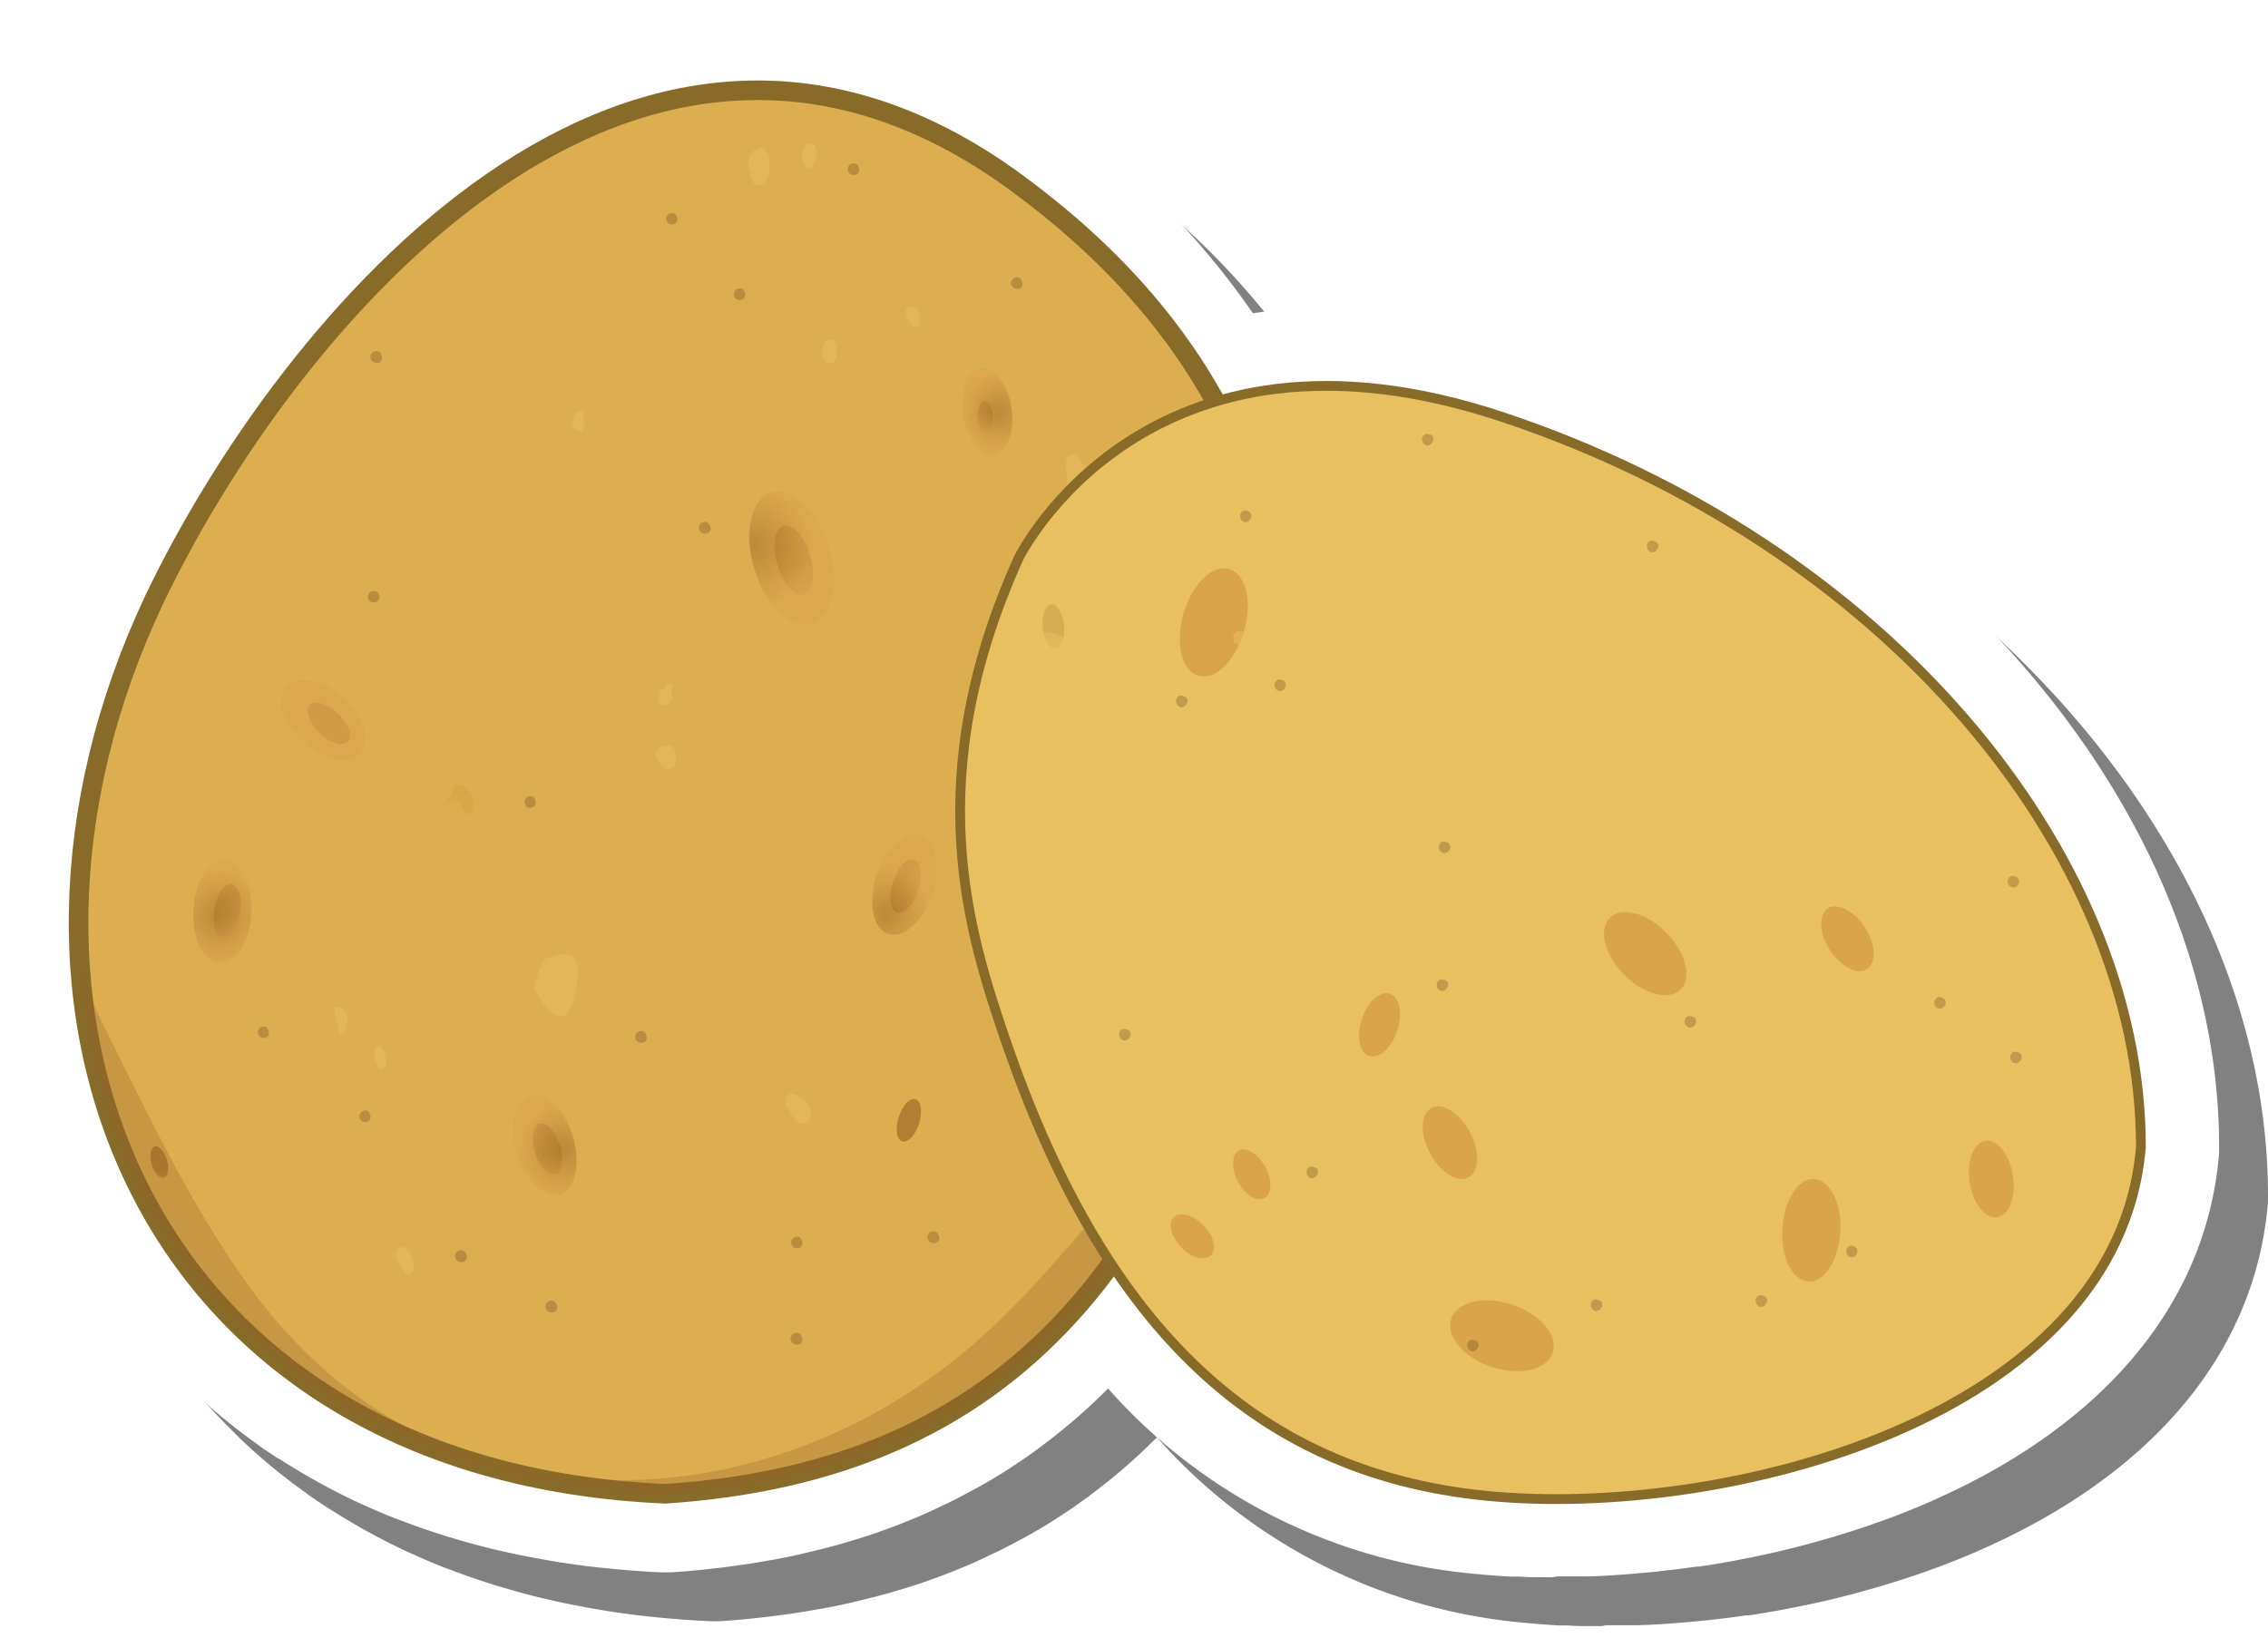 <svg xmlns="http://www.w3.org/2000/svg" xmlns:xlink="http://www.w3.org/1999/xlink" width="232" height="167.61" viewBox="0 0 232 167.61">
  <defs>
    <style>
      .cls-1 {
        mask: url(#mask);
        filter: url(#luminosity-noclip-5);
      }

      .cls-13, .cls-2, .cls-26, .cls-33, .cls-4, .cls-44, .cls-45, .cls-51, .cls-6, .cls-68, .cls-76, .cls-8, .cls-81 {
        mix-blend-mode: multiply;
      }

      .cls-2 {
        fill: url(#radial-gradient);
      }

      .cls-3 {
        mask: url(#mask-2);
        filter: url(#luminosity-noclip-14);
      }

      .cls-4 {
        fill: url(#radial-gradient-2);
      }

      .cls-5 {
        mask: url(#mask-3);
        filter: url(#luminosity-noclip-25);
      }

      .cls-6 {
        fill: url(#radial-gradient-3);
      }

      .cls-7 {
        mask: url(#mask-4);
        filter: url(#luminosity-noclip-8);
      }

      .cls-8 {
        fill: url(#radial-gradient-4);
      }

      .cls-9 {
        isolation: isolate;
      }

      .cls-10 {
        fill: #050505;
      }

      .cls-10, .cls-47, .cls-49 {
        opacity: 0.5;
      }

      .cls-11 {
        fill: #fff;
      }

      .cls-12 {
        fill: #dcae50;
        stroke-width: 2px;
      }

      .cls-12, .cls-55 {
        stroke: #886a29;
        stroke-miterlimit: 10;
      }

      .cls-13 {
        opacity: 0.8;
      }

      .cls-14 {
        fill: url(#radial-gradient-5);
      }

      .cls-15 {
        fill: url(#radial-gradient-6);
      }

      .cls-16 {
        fill: url(#radial-gradient-7);
      }

      .cls-17 {
        fill: url(#radial-gradient-8);
      }

      .cls-18 {
        fill: url(#radial-gradient-9);
      }

      .cls-19 {
        fill: url(#radial-gradient-10);
      }

      .cls-20 {
        fill: url(#radial-gradient-11);
      }

      .cls-21 {
        fill: url(#radial-gradient-12);
      }

      .cls-22 {
        fill: url(#radial-gradient-13);
      }

      .cls-23 {
        fill: url(#radial-gradient-14);
      }

      .cls-24 {
        fill: url(#radial-gradient-15);
      }

      .cls-25 {
        mask: url(#mask-5);
      }

      .cls-26, .cls-27, .cls-30, .cls-33, .cls-34, .cls-36, .cls-38, .cls-40, .cls-44 {
        opacity: 0.7;
      }

      .cls-26 {
        fill: url(#radial-gradient-16);
      }

      .cls-27 {
        fill: url(#radial-gradient-17);
      }

      .cls-28 {
        mask: url(#mask-6);
      }

      .cls-29, .cls-66, .cls-68, .cls-76 {
        fill: #daa44b;
      }

      .cls-29 {
        opacity: 0.01;
      }

      .cls-30 {
        fill: url(#radial-gradient-18);
      }

      .cls-31 {
        mask: url(#mask-7);
      }

      .cls-32 {
        mask: url(#mask-8);
      }

      .cls-33 {
        fill: url(#radial-gradient-19);
      }

      .cls-34 {
        fill: url(#radial-gradient-20);
      }

      .cls-35 {
        mask: url(#mask-9);
      }

      .cls-36 {
        fill: url(#radial-gradient-21);
      }

      .cls-37 {
        mask: url(#mask-10);
      }

      .cls-38 {
        fill: url(#radial-gradient-22);
      }

      .cls-39 {
        mask: url(#mask-11);
      }

      .cls-40 {
        fill: url(#radial-gradient-23);
      }

      .cls-41 {
        mask: url(#mask-12);
      }

      .cls-42 {
        mask: url(#mask-13);
      }

      .cls-43 {
        mask: url(#mask-14);
      }

      .cls-44 {
        fill: url(#radial-gradient-24);
      }

      .cls-45, .cls-53 {
        opacity: 0.3;
      }

      .cls-46 {
        fill: url(#radial-gradient-25);
      }

      .cls-47 {
        mix-blend-mode: screen;
      }

      .cls-48, .cls-55 {
        fill: #e9c05f;
      }

      .cls-50 {
        fill: #d5a13e;
      }

      .cls-51 {
        opacity: 0.2;
      }

      .cls-52, .cls-81 {
        fill: #c5923b;
      }

      .cls-54 {
        fill: #63411c;
      }

      .cls-56 {
        fill: url(#radial-gradient-26);
      }

      .cls-57 {
        fill: url(#radial-gradient-27);
      }

      .cls-58, .cls-68 {
        opacity: 0.27;
      }

      .cls-58 {
        fill: url(#radial-gradient-28);
      }

      .cls-59 {
        fill: url(#radial-gradient-29);
      }

      .cls-60 {
        fill: url(#radial-gradient-30);
      }

      .cls-61 {
        fill: url(#radial-gradient-31);
      }

      .cls-62 {
        fill: url(#radial-gradient-32);
      }

      .cls-63 {
        fill: url(#radial-gradient-33);
      }

      .cls-64 {
        fill: url(#radial-gradient-34);
      }

      .cls-65 {
        fill: url(#radial-gradient-35);
      }

      .cls-67 {
        mask: url(#mask-15);
      }

      .cls-69 {
        mask: url(#mask-16);
      }

      .cls-70 {
        mask: url(#mask-17);
      }

      .cls-71 {
        mask: url(#mask-18);
      }

      .cls-72 {
        fill: url(#radial-gradient-36);
      }

      .cls-73 {
        mask: url(#mask-19);
      }

      .cls-74 {
        mask: url(#mask-20);
      }

      .cls-75 {
        mask: url(#mask-21);
      }

      .cls-76 {
        opacity: 0.36;
      }

      .cls-77 {
        mask: url(#mask-22);
      }

      .cls-78 {
        mask: url(#mask-23);
      }

      .cls-79 {
        mask: url(#mask-24);
      }

      .cls-80 {
        mask: url(#mask-25);
      }

      .cls-82 {
        filter: url(#luminosity-noclip-24);
      }

      .cls-83 {
        filter: url(#luminosity-noclip-23);
      }

      .cls-84 {
        filter: url(#luminosity-noclip-22);
      }

      .cls-85 {
        filter: url(#luminosity-noclip-21);
      }

      .cls-86 {
        filter: url(#luminosity-noclip-20);
      }

      .cls-87 {
        filter: url(#luminosity-noclip-19);
      }

      .cls-88 {
        filter: url(#luminosity-noclip-18);
      }

      .cls-89 {
        filter: url(#luminosity-noclip-17);
      }

      .cls-90 {
        filter: url(#luminosity-noclip-16);
      }

      .cls-91 {
        filter: url(#luminosity-noclip-15);
      }

      .cls-92 {
        filter: url(#luminosity-noclip-13);
      }

      .cls-93 {
        filter: url(#luminosity-noclip-12);
      }

      .cls-94 {
        filter: url(#luminosity-noclip-11);
      }

      .cls-95 {
        filter: url(#luminosity-noclip-10);
      }

      .cls-96 {
        filter: url(#luminosity-noclip-9);
      }

      .cls-97 {
        filter: url(#luminosity-noclip-7);
      }

      .cls-98 {
        filter: url(#luminosity-noclip-6);
      }

      .cls-99 {
        filter: url(#luminosity-noclip-4);
      }

      .cls-100 {
        filter: url(#luminosity-noclip-3);
      }

      .cls-101 {
        filter: url(#luminosity-noclip-2);
      }

      .cls-102 {
        filter: url(#luminosity-noclip);
      }
    </style>
    <filter id="luminosity-noclip" x="110.03" y="-10537.23" width="6.02" height="32766" filterUnits="userSpaceOnUse" color-interpolation-filters="sRGB">
      <feFlood flood-color="#fff" result="bg"/>
      <feBlend in="SourceGraphic" in2="bg"/>
    </filter>
    <mask id="mask" x="110.03" y="-10537.23" width="6.02" height="32766" maskUnits="userSpaceOnUse">
      <g class="cls-102"/>
    </mask>
    <radialGradient id="radial-gradient" cx="68.13" cy="182.55" r="4.57" gradientTransform="translate(46.09 -84.34) scale(0.98 1.03)" gradientUnits="userSpaceOnUse">
      <stop offset="0.08" stop-color="#fff"/>
      <stop offset="1"/>
    </radialGradient>
    <filter id="luminosity-noclip-2" x="115.2" y="-10537.23" width="6.01" height="32766" filterUnits="userSpaceOnUse" color-interpolation-filters="sRGB">
      <feFlood flood-color="#fff" result="bg"/>
      <feBlend in="SourceGraphic" in2="bg"/>
    </filter>
    <mask id="mask-2" x="115.2" y="-10537.23" width="6.01" height="32766" maskUnits="userSpaceOnUse">
      <g class="cls-101"/>
    </mask>
    <radialGradient id="radial-gradient-2" cx="73.37" cy="168.28" r="4.57" xlink:href="#radial-gradient"/>
    <filter id="luminosity-noclip-3" x="98.23" y="-10537.23" width="107.76" height="32766" filterUnits="userSpaceOnUse" color-interpolation-filters="sRGB">
      <feFlood flood-color="#fff" result="bg"/>
      <feBlend in="SourceGraphic" in2="bg"/>
    </filter>
    <mask id="mask-3" x="98.23" y="-10537.23" width="107.76" height="32766" maskUnits="userSpaceOnUse">
      <g class="cls-100"/>
    </mask>
    <radialGradient id="radial-gradient-3" cx="118.63" cy="152.49" r="97.56" gradientTransform="translate(46.09 -84.34) scale(0.98 1.03)" gradientUnits="userSpaceOnUse">
      <stop offset="0.14"/>
      <stop offset="0.92" stop-color="#fff"/>
    </radialGradient>
    <filter id="luminosity-noclip-4" x="111.66" y="-10537.23" width="5.98" height="32766" filterUnits="userSpaceOnUse" color-interpolation-filters="sRGB">
      <feFlood flood-color="#fff" result="bg"/>
      <feBlend in="SourceGraphic" in2="bg"/>
    </filter>
    <mask id="mask-4" x="111.66" y="-10537.23" width="5.98" height="32766" maskUnits="userSpaceOnUse">
      <g class="cls-99"/>
    </mask>
    <radialGradient id="radial-gradient-4" cx="252.92" cy="-64.55" r="4.52" gradientTransform="matrix(0.98, -0.08, 0.08, 1.03, -128.53, 136.33)" xlink:href="#radial-gradient"/>
    <radialGradient id="radial-gradient-5" cx="2616.08" cy="-1151.54" r="5.04" gradientTransform="matrix(0.67, -0.76, 0.72, 0.7, -869.86, 2865.3)" gradientUnits="userSpaceOnUse">
      <stop offset="0.14" stop-color="#daa44b"/>
      <stop offset="0.5" stop-color="#c48f40"/>
      <stop offset="0.92" stop-color="#a7722a"/>
    </radialGradient>
    <radialGradient id="radial-gradient-6" cx="-414.19" cy="732.38" r="5.05" gradientTransform="matrix(0.97, 0.19, -0.18, 1.01, 558.24, -564.78)" xlink:href="#radial-gradient-5"/>
    <radialGradient id="radial-gradient-7" cx="834.73" cy="-547.12" r="5.06" gradientTransform="matrix(0.94, -0.31, 0.3, 0.98, -563.63, 917.72)" xlink:href="#radial-gradient-5"/>
    <radialGradient id="radial-gradient-8" cx="795.57" cy="-559.51" r="3.08" gradientTransform="matrix(0.94, -0.31, 0.3, 0.98, -563.63, 917.72)" xlink:href="#radial-gradient-5"/>
    <radialGradient id="radial-gradient-9" cx="877" cy="-593.97" r="6.7" gradientTransform="matrix(0.94, -0.31, 0.3, 0.98, -563.63, 917.72)" xlink:href="#radial-gradient-5"/>
    <radialGradient id="radial-gradient-10" cx="-565.06" cy="1216.36" r="5.2" gradientTransform="matrix(0.93, 0.34, -0.32, 0.97, 1011.99, -896.81)" xlink:href="#radial-gradient-5"/>
    <radialGradient id="radial-gradient-11" cx="-557.22" cy="1237.45" r="4.14" gradientTransform="matrix(0.93, 0.34, -0.32, 0.97, 1011.99, -896.81)" xlink:href="#radial-gradient-5"/>
    <radialGradient id="radial-gradient-12" cx="186.47" cy="44.91" r="4.13" gradientTransform="matrix(0.98, -0.05, 0.05, 1.03, -71.9, 70.2)" xlink:href="#radial-gradient-5"/>
    <radialGradient id="radial-gradient-13" cx="192.68" cy="30.22" r="3.02" gradientTransform="matrix(0.98, -0.05, 0.05, 1.03, -71.9, 70.2)" xlink:href="#radial-gradient-5"/>
    <radialGradient id="radial-gradient-14" cx="177.02" cy="-15.92" r="3.03" gradientTransform="matrix(0.98, -0.05, 0.05, 1.03, -71.9, 70.2)" xlink:href="#radial-gradient-5"/>
    <radialGradient id="radial-gradient-15" cx="190.96" cy="-7.43" r="3.78" gradientTransform="matrix(0.98, -0.05, 0.05, 1.03, -71.9, 70.2)" xlink:href="#radial-gradient-5"/>
    <filter id="luminosity-noclip-5" x="110.03" y="98.39" width="6.02" height="10.66" filterUnits="userSpaceOnUse" color-interpolation-filters="sRGB">
      <feFlood flood-color="#fff" result="bg"/>
      <feBlend in="SourceGraphic" in2="bg"/>
    </filter>
    <mask id="mask-5" x="110.03" y="98.39" width="6.02" height="10.66" maskUnits="userSpaceOnUse">
      <g class="cls-1">
        <path class="cls-2" d="M116.05,103.72c0,3-1.35,5.34-3,5.34s-3-2.39-3-5.34,1.35-5.33,3-5.33S116.05,100.77,116.05,103.72Z"/>
      </g>
    </mask>
    <radialGradient id="radial-gradient-16" cx="68.13" cy="182.55" r="4.57" gradientTransform="translate(46.09 -84.34) scale(0.98 1.03)" gradientUnits="userSpaceOnUse">
      <stop offset="0.08" stop-color="#a7722a"/>
      <stop offset="1" stop-color="#daa44b"/>
    </radialGradient>
    <radialGradient id="radial-gradient-17" cx="-580.85" cy="1260.96" r="4.56" gradientTransform="matrix(0.92, 0.35, -0.34, 0.97, 1053.74, -926.32)" xlink:href="#radial-gradient-16"/>
    <filter id="luminosity-noclip-6" x="89.2" y="-10537.23" width="6.63" height="32766" filterUnits="userSpaceOnUse" color-interpolation-filters="sRGB">
      <feFlood flood-color="#fff" result="bg"/>
      <feBlend in="SourceGraphic" in2="bg"/>
    </filter>
    <mask id="mask-6" x="89.2" y="-10537.23" width="6.63" height="32766" maskUnits="userSpaceOnUse">
      <g class="cls-98"/>
    </mask>
    <radialGradient id="radial-gradient-18" cx="929.77" cy="-630.02" r="6.03" gradientTransform="matrix(0.93, -0.33, 0.32, 0.98, -586.11, 980.17)" xlink:href="#radial-gradient-16"/>
    <filter id="luminosity-noclip-7" x="76.65" y="-10537.23" width="8.68" height="32766" filterUnits="userSpaceOnUse" color-interpolation-filters="sRGB">
      <feFlood flood-color="#fff" result="bg"/>
      <feBlend in="SourceGraphic" in2="bg"/>
    </filter>
    <mask id="mask-7" x="76.65" y="-10537.23" width="8.68" height="32766" maskUnits="userSpaceOnUse">
      <g class="cls-97"/>
    </mask>
    <filter id="luminosity-noclip-8" x="111.66" y="44.61" width="5.98" height="10.52" filterUnits="userSpaceOnUse" color-interpolation-filters="sRGB">
      <feFlood flood-color="#fff" result="bg"/>
      <feBlend in="SourceGraphic" in2="bg"/>
    </filter>
    <mask id="mask-8" x="111.66" y="44.61" width="5.98" height="10.52" maskUnits="userSpaceOnUse">
      <g class="cls-7">
        <path class="cls-8" d="M117.62,49.63c.2,2.91-.94,5.36-2.58,5.5s-3.14-2.12-3.35-5,.93-5.36,2.58-5.48S117.4,46.72,117.62,49.63Z"/>
      </g>
    </mask>
    <radialGradient id="radial-gradient-19" cx="252.92" cy="-64.55" r="4.52" gradientTransform="matrix(0.98, -0.08, 0.08, 1.03, -128.53, 136.33)" xlink:href="#radial-gradient-16"/>
    <radialGradient id="radial-gradient-20" cx="2757.72" cy="-1153.73" r="4.52" gradientTransform="matrix(0.64, -0.79, 0.75, 0.67, -853.05, 3011.57)" xlink:href="#radial-gradient-16"/>
    <filter id="luminosity-noclip-9" x="28.8" y="-10537.23" width="8.6" height="32766" filterUnits="userSpaceOnUse" color-interpolation-filters="sRGB">
      <feFlood flood-color="#fff" result="bg"/>
      <feBlend in="SourceGraphic" in2="bg"/>
    </filter>
    <mask id="mask-9" x="28.8" y="-10537.23" width="8.6" height="32766" maskUnits="userSpaceOnUse">
      <g class="cls-96"/>
    </mask>
    <radialGradient id="radial-gradient-21" cx="-168.35" cy="338" r="4.52" gradientTransform="matrix(0.98, 0.06, -0.06, 1.03, 207.72, -244.27)" xlink:href="#radial-gradient-16"/>
    <filter id="luminosity-noclip-10" x="19.77" y="-10537.23" width="5.97" height="32766" filterUnits="userSpaceOnUse" color-interpolation-filters="sRGB">
      <feFlood flood-color="#fff" result="bg"/>
      <feBlend in="SourceGraphic" in2="bg"/>
    </filter>
    <mask id="mask-10" x="19.77" y="-10537.23" width="5.97" height="32766" maskUnits="userSpaceOnUse">
      <g class="cls-95"/>
    </mask>
    <radialGradient id="radial-gradient-22" cx="857.76" cy="-562.77" r="4.52" gradientTransform="matrix(0.94, -0.32, 0.31, 0.98, -574.14, 943.61)" xlink:href="#radial-gradient-16"/>
    <filter id="luminosity-noclip-11" x="52.52" y="-10537.23" width="6.47" height="32766" filterUnits="userSpaceOnUse" color-interpolation-filters="sRGB">
      <feFlood flood-color="#fff" result="bg"/>
      <feBlend in="SourceGraphic" in2="bg"/>
    </filter>
    <mask id="mask-11" x="52.52" y="-10537.23" width="6.47" height="32766" maskUnits="userSpaceOnUse">
      <g class="cls-94"/>
    </mask>
    <radialGradient id="radial-gradient-23" cx="486.98" cy="-300.69" r="3.81" gradientTransform="matrix(0.97, -0.17, 0.16, 1.02, -322.05, 431.63)" xlink:href="#radial-gradient-16"/>
    <filter id="luminosity-noclip-12" x="98.42" y="-10537.23" width="5.15" height="32766" filterUnits="userSpaceOnUse" color-interpolation-filters="sRGB">
      <feFlood flood-color="#fff" result="bg"/>
      <feBlend in="SourceGraphic" in2="bg"/>
    </filter>
    <mask id="mask-12" x="98.42" y="-10537.23" width="5.15" height="32766" maskUnits="userSpaceOnUse">
      <g class="cls-93"/>
    </mask>
    <filter id="luminosity-noclip-13" x="13.69" y="-10537.23" width="5.15" height="32766" filterUnits="userSpaceOnUse" color-interpolation-filters="sRGB">
      <feFlood flood-color="#fff" result="bg"/>
      <feBlend in="SourceGraphic" in2="bg"/>
    </filter>
    <mask id="mask-13" x="13.69" y="-10537.23" width="5.15" height="32766" maskUnits="userSpaceOnUse">
      <g class="cls-92"/>
    </mask>
    <filter id="luminosity-noclip-14" x="115.2" y="83.67" width="6.01" height="10.67" filterUnits="userSpaceOnUse" color-interpolation-filters="sRGB">
      <feFlood flood-color="#fff" result="bg"/>
      <feBlend in="SourceGraphic" in2="bg"/>
    </filter>
    <mask id="mask-14" x="115.2" y="83.67" width="6.01" height="10.67" maskUnits="userSpaceOnUse">
      <g class="cls-3">
        <path class="cls-4" d="M121.2,89c0,2.95-1.34,5.33-3,5.33s-3-2.38-3-5.33,1.35-5.34,3-5.34S121.2,86.05,121.2,89Z"/>
      </g>
    </mask>
    <radialGradient id="radial-gradient-24" cx="73.37" cy="168.28" r="4.57" xlink:href="#radial-gradient-16"/>
    <radialGradient id="radial-gradient-25" cx="25.23" cy="80.67" r="115.04" gradientTransform="translate(46.09 -84.34) scale(0.98 1.03)" gradientUnits="userSpaceOnUse">
      <stop offset="0" stop-color="#f6dd80"/>
      <stop offset="0.33" stop-color="#e9c05f"/>
      <stop offset="0.6" stop-color="#d5a53e"/>
      <stop offset="1" stop-color="#9b6126"/>
    </radialGradient>
    <radialGradient id="radial-gradient-26" cx="4161.36" cy="-865.44" r="6.58" gradientTransform="matrix(0.32, -0.98, 0.93, 0.33, -352.74, 4485.5)" xlink:href="#radial-gradient-5"/>
    <radialGradient id="radial-gradient-27" cx="-453.37" cy="1158.02" r="5.73" gradientTransform="matrix(0.93, 0.33, -0.31, 0.98, 908.27, -915.56)" xlink:href="#radial-gradient-5"/>
    <radialGradient id="radial-gradient-28" cx="367.69" cy="-113.35" r="4.18" gradientTransform="matrix(0.98, -0.1, 0.1, 1.03, -239.96, 222.04)" xlink:href="#radial-gradient-5"/>
    <radialGradient id="radial-gradient-29" cx="1384.5" cy="-778.41" r="2.32" gradientTransform="matrix(0.89, -0.45, 0.43, 0.93, -748.24, 1458.46)" xlink:href="#radial-gradient-5"/>
    <radialGradient id="radial-gradient-30" cx="-308.25" cy="825.67" r="2.33" gradientTransform="matrix(0.96, 0.22, -0.21, 1.01, 609.9, -657.56)" xlink:href="#radial-gradient-5"/>
    <radialGradient id="radial-gradient-31" cx="1606.98" cy="-878.1" r="2.32" gradientTransform="matrix(0.85, -0.51, 0.49, 0.9, -816.3, 1728.33)" xlink:href="#radial-gradient-5"/>
    <radialGradient id="radial-gradient-32" cx="2633.85" cy="-1089.1" r="4.6" gradientTransform="matrix(0.82, -0.86, 0.69, 0.73, -1235.07, 3152.81)" xlink:href="#radial-gradient-5"/>
    <radialGradient id="radial-gradient-33" cx="341.32" cy="599.35" r="4.6" gradientTransform="matrix(1.15, 0.16, -0.13, 1.02, -131.22, -535.67)" xlink:href="#radial-gradient-5"/>
    <radialGradient id="radial-gradient-34" cx="2225.97" cy="-995.89" r="2.41" gradientTransform="matrix(0.93, -0.73, 0.59, 0.82, -1285.25, 2541.19)" xlink:href="#radial-gradient-5"/>
    <radialGradient id="radial-gradient-35" cx="810.46" cy="-55.77" r="2.41" gradientTransform="matrix(1.15, -0.13, 0.11, 1.02, -724.09, 285.75)" xlink:href="#radial-gradient-5"/>
    <filter id="luminosity-noclip-15" x="182.3" y="-10537.23" width="5.97" height="32766" filterUnits="userSpaceOnUse" color-interpolation-filters="sRGB">
      <feFlood flood-color="#fff" result="bg"/>
      <feBlend in="SourceGraphic" in2="bg"/>
    </filter>
    <mask id="mask-15" x="182.3" y="-10537.23" width="5.97" height="32766" maskUnits="userSpaceOnUse">
      <g class="cls-91"/>
    </mask>
    <filter id="luminosity-noclip-16" x="164.08" y="-10537.23" width="8.43" height="32766" filterUnits="userSpaceOnUse" color-interpolation-filters="sRGB">
      <feFlood flood-color="#fff" result="bg"/>
      <feBlend in="SourceGraphic" in2="bg"/>
    </filter>
    <mask id="mask-16" x="164.08" y="-10537.23" width="8.43" height="32766" maskUnits="userSpaceOnUse">
      <g class="cls-90"/>
    </mask>
    <filter id="luminosity-noclip-17" x="145.52" y="-10537.23" width="5.57" height="32766" filterUnits="userSpaceOnUse" color-interpolation-filters="sRGB">
      <feFlood flood-color="#fff" result="bg"/>
      <feBlend in="SourceGraphic" in2="bg"/>
    </filter>
    <mask id="mask-17" x="145.52" y="-10537.23" width="5.57" height="32766" maskUnits="userSpaceOnUse">
      <g class="cls-89"/>
    </mask>
    <filter id="luminosity-noclip-18" x="126.12" y="-10537.23" width="3.83" height="32766" filterUnits="userSpaceOnUse" color-interpolation-filters="sRGB">
      <feFlood flood-color="#fff" result="bg"/>
      <feBlend in="SourceGraphic" in2="bg"/>
    </filter>
    <mask id="mask-18" x="126.12" y="-10537.23" width="3.83" height="32766" maskUnits="userSpaceOnUse">
      <g class="cls-88"/>
    </mask>
    <radialGradient id="radial-gradient-36" cx="2661.8" cy="-1105.58" r="2.32" gradientTransform="matrix(0.67, -0.75, 0.72, 0.7, -865.93, 2911.4)" xlink:href="#radial-gradient-5"/>
    <filter id="luminosity-noclip-19" x="119.71" y="-10537.23" width="4.48" height="32766" filterUnits="userSpaceOnUse" color-interpolation-filters="sRGB">
      <feFlood flood-color="#fff" result="bg"/>
      <feBlend in="SourceGraphic" in2="bg"/>
    </filter>
    <mask id="mask-19" x="119.71" y="-10537.23" width="4.48" height="32766" maskUnits="userSpaceOnUse">
      <g class="cls-87"/>
    </mask>
    <filter id="luminosity-noclip-20" x="139.02" y="-10537.23" width="4.2" height="32766" filterUnits="userSpaceOnUse" color-interpolation-filters="sRGB">
      <feFlood flood-color="#fff" result="bg"/>
      <feBlend in="SourceGraphic" in2="bg"/>
    </filter>
    <mask id="mask-20" x="139.02" y="-10537.23" width="4.2" height="32766" maskUnits="userSpaceOnUse">
      <g class="cls-86"/>
    </mask>
    <filter id="luminosity-noclip-21" x="186.28" y="-10537.23" width="5.39" height="32766" filterUnits="userSpaceOnUse" color-interpolation-filters="sRGB">
      <feFlood flood-color="#fff" result="bg"/>
      <feBlend in="SourceGraphic" in2="bg"/>
    </filter>
    <mask id="mask-21" x="186.28" y="-10537.23" width="5.39" height="32766" maskUnits="userSpaceOnUse">
      <g class="cls-85"/>
    </mask>
    <filter id="luminosity-noclip-22" x="201.41" y="-10537.23" width="4.57" height="32766" filterUnits="userSpaceOnUse" color-interpolation-filters="sRGB">
      <feFlood flood-color="#fff" result="bg"/>
      <feBlend in="SourceGraphic" in2="bg"/>
    </filter>
    <mask id="mask-22" x="201.41" y="-10537.23" width="4.57" height="32766" maskUnits="userSpaceOnUse">
      <g class="cls-84"/>
    </mask>
    <filter id="luminosity-noclip-23" x="120.68" y="-10537.23" width="6.96" height="32766" filterUnits="userSpaceOnUse" color-interpolation-filters="sRGB">
      <feFlood flood-color="#fff" result="bg"/>
      <feBlend in="SourceGraphic" in2="bg"/>
    </filter>
    <mask id="mask-23" x="120.68" y="-10537.23" width="6.96" height="32766" maskUnits="userSpaceOnUse">
      <g class="cls-83"/>
    </mask>
    <filter id="luminosity-noclip-24" x="148.34" y="-10537.23" width="10.6" height="32766" filterUnits="userSpaceOnUse" color-interpolation-filters="sRGB">
      <feFlood flood-color="#fff" result="bg"/>
      <feBlend in="SourceGraphic" in2="bg"/>
    </filter>
    <mask id="mask-24" x="148.34" y="-10537.23" width="10.6" height="32766" maskUnits="userSpaceOnUse">
      <g class="cls-82"/>
    </mask>
    <filter id="luminosity-noclip-25" x="98.23" y="68.05" width="107.76" height="85.34" filterUnits="userSpaceOnUse" color-interpolation-filters="sRGB">
      <feFlood flood-color="#fff" result="bg"/>
      <feBlend in="SourceGraphic" in2="bg"/>
    </filter>
    <mask id="mask-25" x="98.23" y="68.05" width="107.76" height="85.34" maskUnits="userSpaceOnUse">
      <g class="cls-5">
        <path class="cls-6" d="M155.1,147.33c-24-.4-41.61-24.4-41.22-36.8s-6.11-26-11.07-34.77a23,23,0,0,1-2.54-7.71c-4.55,16.91-.52,29.33,2.65,38.63,9.68,28,24.7,44,49.13,46.37,16.28,1.6,39.54-2.48,53.94-13.58C189.22,147.7,173.38,147.62,155.1,147.33Z"/>
      </g>
    </mask>
  </defs>
  <g class="cls-9">
    <g id="Layer_1" data-name="Layer 1">
      <g>
        <path class="cls-10" d="M163.8,166.38l-1.1,0c-.77,0-1.53,0-2.28-.07l-1,0c-1.07-.06-2.11-.14-3.13-.24a56.76,56.76,0,0,1-37.94-19l-1.09,1.06-.12.12a60.42,60.42,0,0,1-5.37,4.54l-.39.3c-.54.4-1.1.8-1.66,1.19l-.57.38c-.58.39-1.14.76-1.72,1.12l-.16.1c-1.12.69-2.28,1.35-3.54,2l-.77.41c-.51.26-1,.51-1.56.76l-1,.48c-.49.23-1,.45-1.5.67l-1,.41-.2.08c-.71.29-1.42.56-2.15.82-.56.2-1.13.41-1.71.6l-1.08.34-.23.07-1.53.46-1.3.35-1.73.43-.3.07-.83.2c-.92.21-1.86.4-2.81.57l-.89.15c-.71.13-1.42.24-2.14.35l-1.12.15c-.7.1-1.4.18-2.11.26l-1,.11c-1,.1-2.07.19-3.13.26l-.52,0H72.7c-1.14-.05-2.26-.12-3.37-.21l-1-.08c-.89-.08-1.78-.17-2.65-.27l-.71-.08c-1.06-.13-2.11-.29-3.14-.45l-.85-.15c-.82-.14-1.6-.28-2.38-.44l-.91-.18c-1-.22-2-.44-3-.69l-.61-.16q-1.2-.31-2.37-.66l-.91-.27c-.83-.26-1.64-.52-2.45-.8l-.41-.14c-.93-.33-1.83-.67-2.72-1l-.79-.32c-.71-.3-1.42-.6-2.11-.92l-.62-.27c-.87-.41-1.73-.83-2.57-1.27l-.52-.27c-.72-.38-1.41-.76-2.09-1.15l-.59-.35c-.83-.48-1.65-1-2.46-1.51l0,0c-.79-.52-1.55-1-2.31-1.59l-.45-.32c-1.56-1.14-3.08-2.36-4.5-3.62l-.16-.14c-.74-.67-1.43-1.3-2.1-2l-.07-.07c-1.41-1.38-2.77-2.85-4.05-4.38l-.05-.05C2.64,121.43.23,91.13,13.55,62.93c12.51-26.18,38.07-56.7,69-56.7,10.82,0,21.39,3.76,31.41,11.17a81,81,0,0,1,19.24,19.65,49,49,0,0,1,7.52-.57,65.58,65.58,0,0,1,20.68,3.64C202.94,54,232,87.84,232,122.34q0,.33,0,.66c-1.09,13.2-9,24.35-22.76,32.24l-.1.06c-1.1.62-2.25,1.23-3.41,1.81l-.12.06a78.71,78.71,0,0,1-7.23,3.13l-.46.16c-1.06.39-2.12.76-3.2,1.11l-.57.18c-2.35.75-4.79,1.42-7.25,2l-.94.21c-.9.2-1.8.39-2.71.56l-1,.2q-1.71.31-3.42.57l-.28,0c-1.14.17-2.21.3-3.28.42l-1.2.13-2.35.21-1.2.09q-1.53.11-3,.15l-.65,0c-.86,0-1.7,0-2.53,0Z"/>
        <path class="cls-11" d="M158.8,161.38l-1.1,0c-.77,0-1.53,0-2.28-.07l-1,0c-1.07-.06-2.11-.14-3.13-.24a56.76,56.76,0,0,1-37.94-19l-1.09,1.06-.12.12a60.42,60.42,0,0,1-5.37,4.54l-.39.3c-.54.4-1.1.8-1.66,1.19l-.57.38c-.58.39-1.14.76-1.72,1.12l-.16.1c-1.12.69-2.28,1.35-3.54,2l-.77.41c-.51.26-1,.51-1.56.76l-1,.48c-.49.23-1,.45-1.5.67l-1,.41-.2.08c-.71.29-1.42.56-2.15.82-.56.2-1.13.41-1.71.6l-1.08.34-.23.07-1.53.46-1.3.35-1.73.43-.3.07-.83.2c-.92.21-1.86.4-2.81.57l-.89.15c-.71.13-1.42.24-2.14.35l-1.12.15c-.7.1-1.4.18-2.11.26l-1,.11c-1,.1-2.07.19-3.13.26l-.52,0H67.7c-1.14-.05-2.26-.12-3.37-.21l-.95-.08c-.89-.08-1.78-.17-2.65-.27l-.71-.08c-1.06-.13-2.11-.29-3.14-.45l-.85-.15c-.82-.14-1.6-.28-2.38-.44l-.91-.18c-1-.22-2-.44-3-.69l-.61-.16q-1.2-.31-2.37-.66l-.91-.27c-.83-.26-1.64-.52-2.45-.8l-.41-.14c-.93-.33-1.83-.67-2.72-1l-.79-.32c-.71-.3-1.42-.6-2.11-.92l-.62-.27c-.87-.41-1.73-.83-2.57-1.27l-.52-.27c-.72-.38-1.41-.76-2.09-1.15l-.59-.35c-.83-.48-1.65-1-2.46-1.51l-.05,0c-.79-.52-1.55-1-2.31-1.59l-.45-.32c-1.56-1.14-3.08-2.36-4.5-3.62l-.16-.14c-.74-.67-1.43-1.3-2.1-2l-.07-.07c-1.41-1.38-2.77-2.85-4-4.38l-.05-.05C-2.36,116.43-4.77,86.13,8.55,57.93c12.51-26.18,38.07-56.7,69-56.7C88.33,1.23,98.9,5,108.92,12.4a81,81,0,0,1,19.24,19.65,49,49,0,0,1,7.52-.57,65.58,65.58,0,0,1,20.68,3.64C197.94,49,227,82.84,227,117.34q0,.33,0,.66c-1.09,13.2-9,24.35-22.76,32.24l-.1.06c-1.1.62-2.25,1.23-3.41,1.81l-.12.06a78.71,78.71,0,0,1-7.23,3.13l-.46.16c-1.06.39-2.12.76-3.2,1.11l-.57.18c-2.35.75-4.79,1.42-7.25,2l-.94.21c-.9.2-1.8.39-2.71.56l-1,.2q-1.71.31-3.42.57l-.28,0c-1.14.17-2.21.3-3.28.42l-1.2.13-2.35.21-1.2.09q-1.53.11-3,.15l-.65,0c-.86,0-1.7,0-2.53,0Z"/>
        <g id="potatao">
          <g>
            <path class="cls-12" d="M104.16,18.83c18.8,13.89,30.47,33.28,27,62.9-8.27,48.32-28.72,68.83-63.1,71.11C15,150.56-4.23,103.73,15.78,61.34,29.38,32.92,65-10.09,104.16,18.83Z"/>
            <g class="cls-13">
              <path class="cls-14" d="M34.57,73c1.07,1,1.54,2.32,1,2.87s-1.76.19-2.84-.84-1.55-2.32-1.05-2.89S33.49,72,34.57,73Z"/>
              <path class="cls-15" d="M24.53,93.47c-.26,1.51-1.06,2.61-1.78,2.46s-1.07-1.48-.81-3,1.08-2.6,1.79-2.45S24.81,92,24.53,93.47Z"/>
              <path class="cls-16" d="M57.26,117.17c.43,1.46.23,2.82-.46,3s-1.62-.76-2.06-2.22-.24-2.81.46-3S56.81,115.72,57.26,117.17Z"/>
              <path class="cls-17" d="M17.07,118.65c.26.89.12,1.72-.29,1.86s-1-.46-1.26-1.34-.13-1.72.28-1.87S16.79,117.77,17.07,118.65Z"/>
              <path class="cls-18" d="M82.86,56.73c.58,1.94.3,3.74-.62,4.06s-2.15-1-2.72-3-.3-3.74.61-4S82.27,54.8,82.86,56.73Z"/>
              <path class="cls-19" d="M93.91,91.12c-.49,1.49-1.47,2.48-2.18,2.23s-.88-1.68-.38-3.16,1.47-2.48,2.17-2.22S94.4,89.64,93.91,91.12Z"/>
              <path class="cls-20" d="M94,115c-.39,1.17-1.17,2-1.74,1.77s-.7-1.33-.31-2.52,1.18-2,1.74-1.76S94.37,113.85,94,115Z"/>
              <path class="cls-21" d="M113.84,104c0,1.25-.39,2.27-1,2.3s-1.13-1-1.18-2.2.36-2.28,1-2.31S113.77,102.69,113.84,104Z"/>
              <path class="cls-22" d="M119.16,89.36c0,.92-.27,1.69-.7,1.7s-.82-.69-.87-1.62.28-1.66.71-1.69S119.13,88.46,119.16,89.36Z"/>
              <path class="cls-23" d="M101.58,42.65c0,.91-.28,1.67-.71,1.69s-.83-.7-.87-1.61.28-1.68.71-1.7S101.54,41.73,101.58,42.65Z"/>
              <path class="cls-24" d="M115.74,50.1c.06,1.15-.34,2.1-.88,2.13s-1-.89-1.09-2,.35-2.09.89-2.11S115.7,49,115.74,50.1Z"/>
              <g class="cls-25">
                <path class="cls-26" d="M116.05,103.72c0,3-1.35,5.34-3,5.34s-3-2.39-3-5.34,1.35-5.33,3-5.33S116.05,100.77,116.05,103.72Z"/>
              </g>
              <path class="cls-27" d="M95.34,91.6c-1,2.76-3,4.53-4.56,3.93s-2-3.31-1.09-6.09,3-4.52,4.56-3.93S96.3,88.83,95.34,91.6Z"/>
              <g class="cls-28">
                <path class="cls-29" d="M95.34,91.6c-1,2.76-3,4.53-4.56,3.93s-2-3.31-1.09-6.09,3-4.52,4.56-3.93S96.3,88.83,95.34,91.6Z"/>
              </g>
              <path class="cls-30" d="M84.76,55.75c1.19,3.69.47,7.27-1.61,8s-4.72-1.64-5.92-5.33-.48-7.26,1.6-8S83.56,52.07,84.76,55.75Z"/>
              <g class="cls-31">
                <path class="cls-29" d="M84.76,55.75c1.19,3.69.47,7.27-1.61,8s-4.72-1.64-5.92-5.33-.48-7.26,1.6-8S83.56,52.07,84.76,55.75Z"/>
              </g>
              <g class="cls-32">
                <path class="cls-33" d="M117.62,49.63c.2,2.91-.94,5.36-2.58,5.5s-3.14-2.12-3.35-5,.93-5.36,2.58-5.48S117.4,46.72,117.62,49.63Z"/>
              </g>
              <path class="cls-34" d="M35,71.28c2.12,1.89,3,4.48,1.92,5.79s-3.64.85-5.76-1-3-4.46-1.93-5.77S32.89,69.4,35,71.28Z"/>
              <g class="cls-35">
                <path class="cls-29" d="M35,71.28c2.12,1.89,3,4.48,1.92,5.79s-3.64.85-5.76-1-3-4.46-1.93-5.77S32.89,69.4,35,71.28Z"/>
              </g>
              <path class="cls-36" d="M25.73,93.44c-.17,2.92-1.63,5.2-3.27,5.1S19.62,96,19.78,93.09s1.63-5.2,3.28-5.08S25.89,90.53,25.73,93.44Z"/>
              <g class="cls-37">
                <path class="cls-29" d="M25.73,93.44c-.17,2.92-1.63,5.2-3.27,5.1S19.62,96,19.78,93.09s1.63-5.2,3.28-5.08S25.89,90.53,25.73,93.44Z"/>
              </g>
              <path class="cls-38" d="M58.58,116.19c.87,2.78.31,5.46-1.25,6s-3.53-1.27-4.4-4-.3-5.45,1.26-6S57.72,113.42,58.58,116.19Z"/>
              <g class="cls-39">
                <path class="cls-29" d="M58.58,116.19c.87,2.78.31,5.46-1.25,6s-3.53-1.27-4.4-4-.3-5.45,1.26-6S57.72,113.42,58.58,116.19Z"/>
              </g>
              <path class="cls-40" d="M103.46,41.67c.4,2.42-.38,4.59-1.76,4.83s-2.79-1.53-3.18-4,.39-4.6,1.76-4.83S103.08,39.23,103.46,41.67Z"/>
              <g class="cls-41">
                <path class="cls-29" d="M103.46,41.67c.4,2.42-.38,4.59-1.76,4.83s-2.79-1.53-3.18-4,.39-4.6,1.76-4.83S103.08,39.23,103.46,41.67Z"/>
              </g>
              <path class="cls-29" d="M18.74,118c.4,2.44-.4,4.6-1.76,4.83s-2.8-1.52-3.19-4,.4-4.58,1.76-4.82S18.35,115.59,18.74,118Z"/>
              <g class="cls-42">
                <path class="cls-29" d="M18.74,118c.4,2.44-.4,4.6-1.76,4.83s-2.8-1.52-3.19-4,.4-4.58,1.76-4.82S18.35,115.59,18.74,118Z"/>
              </g>
              <g class="cls-43">
                <path class="cls-44" d="M121.2,89c0,2.95-1.34,5.33-3,5.33s-3-2.38-3-5.33,1.35-5.34,3-5.34S121.2,86.05,121.2,89Z"/>
              </g>
            </g>
            <g class="cls-45">
              <path class="cls-46" d="M117.77,117.63c-6.79,7.7-13.38,16.62-21.64,22.66a56.67,56.67,0,0,1-22.82,10.2c-18.67,3.55-36.15-2.78-47.77-18.8-5.92-8.17-10.34-17.54-14.87-26.61a31,31,0,0,1-2.52-7c1.59,29,22.17,53.13,59.9,54.75,26.53-1.76,44.75-14.4,55.5-42.27C121.79,113,119.84,115.27,117.77,117.63Z"/>
            </g>
            <g class="cls-47">
              <path class="cls-48" d="M41.06,127.59a.74.74,0,0,0-.6.8,2.08,2.08,0,0,0,.51,1.14.73.73,0,0,0,.17.31c.2.45.59.78,1,.36s.05-1.64-.29-2.14A1,1,0,0,0,41.06,127.59Z"/>
              <path class="cls-48" d="M38.8,107.08a.33.33,0,0,0-.43.19,2.7,2.7,0,0,0,.13,1.54,1.21,1.21,0,0,0,.34.58.33.33,0,0,0,.5-.15c.28-.23.19-.8.14-1.1S39.22,107.22,38.8,107.08Z"/>
              <path class="cls-48" d="M34.63,103.06a.36.36,0,0,0-.37.31c-.11.67.29,1.25.35,1.88a.56.56,0,0,0,0,.31v.09c0,.15.13.22.25.16a.08.08,0,0,0,.11,0c.48-.08.54-1.06.54-1.46C35.5,103.74,35.27,103.15,34.63,103.06Z"/>
              <path class="cls-48" d="M56.05,98a1,1,0,0,0-.7.81A3.32,3.32,0,0,0,55,100c-.6.46-.29,1.44.3,2.21a3.72,3.72,0,0,0,1.55,1.65c1.26.64,1.86-1.35,2-2.23s.71-3.15-.34-3.79C57.92,97.36,56.76,97.81,56.05,98Z"/>
              <path class="cls-48" d="M67.28,76.71c-.35.27-.19.72,0,1.07a2.66,2.66,0,0,0,.33.44.75.75,0,0,0,1,.4c.46-.18.55-.66.55-1.12s-.15-1-.53-1.14A1.52,1.52,0,0,0,67.28,76.71Z"/>
              <path class="cls-48" d="M59.52,42.08a.7.7,0,0,0-.43,0,.41.41,0,0,0-.19.24.5.5,0,0,0-.16.28.43.43,0,0,0-.13.42.35.35,0,0,0,0,.4.39.39,0,0,0,.27.51h0a.73.73,0,0,0,.51.15.27.27,0,0,0,.25-.3.35.35,0,0,0,.14-.43.33.33,0,0,0-.06-.38.3.3,0,0,0-.11-.3A.37.37,0,0,0,59.52,42.08Z"/>
              <path class="cls-48" d="M68.09,70.25a1,1,0,0,0,0,.21h-.11a.27.27,0,0,0-.24.18.38.38,0,0,0-.28.43.29.29,0,0,0,0,.22.26.26,0,0,0-.07.16.33.33,0,0,0,.11.48,2,2,0,0,0,.41.21h0a.27.27,0,0,0,.2,0,.31.31,0,0,0,.32-.28l.07-.08a.4.4,0,0,0,.19-.56.39.39,0,0,0,0-.15.24.24,0,0,0,0-.16,2.53,2.53,0,0,1,.09-.55C68.88,69.86,68.19,69.79,68.09,70.25Z"/>
              <path class="cls-48" d="M84.32,35a.4.4,0,0,0-.1.45s0,0,0,0,0,.07-.08.13a.7.7,0,0,0,0,.45s0,.07,0,.11a.51.51,0,0,0,.12.43v0a.52.52,0,0,0,.18.39.32.32,0,0,0,.27.19h.1a.91.91,0,0,0,.33,0,.32.32,0,0,0,.22-.28l0,0c.35-.25.22-1,.19-1.42a.65.65,0,0,0-.4-.63A.86.86,0,0,0,84.32,35Z"/>
              <path class="cls-48" d="M77.51,15.18a1.66,1.66,0,0,0-.93,1.14,2.16,2.16,0,0,0,0,.84,1,1,0,0,0,.27.55.31.31,0,0,0-.11.39,1.36,1.36,0,0,0,.22.4.77.77,0,0,0,.49.44c1,.31,1.31-1.38,1.29-2.1S78.43,14.83,77.51,15.18Z"/>
              <path class="cls-48" d="M82.34,15A2,2,0,0,0,82,16a.33.33,0,0,0,.08.22,1.16,1.16,0,0,0,.29.81A.36.36,0,0,0,83,17c.46-.57.83-1.64.22-2.23C82.91,14.52,82.53,14.72,82.34,15Z"/>
              <path class="cls-48" d="M93.16,31.4c-.73.06-.55,1-.15,1.52a1.25,1.25,0,0,0,.51.51.38.38,0,0,0,.5-.23C94.22,32.52,94.05,31.32,93.16,31.4Z"/>
              <path class="cls-48" d="M109.77,46.49c-.53-.05-.73.58-.76,1a4.19,4.19,0,0,0,.16,1.36,2.06,2.06,0,0,0,.42,1.71c.89.88,1.76-.44,1.94-1.28a1.92,1.92,0,0,0-.63-1.66C110.62,47.33,110.23,46.54,109.77,46.49Z"/>
              <path class="cls-48" d="M102.93,73.87a2.53,2.53,0,0,0-.69,1.94,1.32,1.32,0,0,0,1.05,1.44c.17,0,.31-.1.39-.25a3.15,3.15,0,0,0-.24-3.15A.31.31,0,0,0,102.93,73.87Z"/>
              <path class="cls-48" d="M80.59,112.05c-.59.41-.13,1.27.25,1.76.29.67.81,1.26,1.55,1.06.91-.25.68-1.62.11-2.13C82.1,112.38,81.15,111.65,80.59,112.05Z"/>
            </g>
            <g class="cls-49">
              <path class="cls-50" d="M46.57,80.28a4.88,4.88,0,0,1-1.74,2.47l.91-.66c1.67-.58,1.31.9,2.32,1.38A2,2,0,0,0,46.57,80.28Z"/>
              <path class="cls-50" d="M104.67,87.29c1.87-4,0-5.93-.24-9.71C104.63,81.38,101.24,84.8,104.67,87.29Z"/>
              <path class="cls-50" d="M84.15,23.1Z"/>
              <path class="cls-50" d="M80,23.16h.88l-.13.05-.73,0,0,0Z"/>
            </g>
            <g class="cls-51">
              <path class="cls-52" d="M100.3,96.94a2.24,2.24,0,0,1-1.2.71l.48-.09c.76.1.3.66.56,1.09A1,1,0,0,0,100.3,96.94Z"/>
              <path class="cls-52" d="M120.39,112.23c1.6-1.36,1.32-2.59,2.08-4.28C121.69,109.65,119.67,110.43,120.39,112.23Z"/>
              <path class="cls-52" d="M127.11,80Z"/>
              <path class="cls-52" d="M125.57,79.16v0h0l.33.19h-.06a2.64,2.64,0,0,0-.29-.15v0Z"/>
            </g>
            <g class="cls-53">
              <path class="cls-54" d="M76.18,29.9h0a.43.43,0,0,0-.24-.32h0a.6.6,0,1,0-.44,1.11A.75.75,0,0,0,76,30.6.54.54,0,0,0,76.18,29.9Z"/>
              <path class="cls-54" d="M72.61,53.79h0a.4.4,0,0,0-.24-.33.07.07,0,0,0,0,0,.6.6,0,1,0-.44,1.11.62.62,0,0,0,.55-.06A.52.52,0,0,0,72.61,53.79Z"/>
              <path class="cls-54" d="M54.74,81.87h0a.42.42,0,0,0-.23-.34h0A.6.6,0,1,0,54,82.63a.71.71,0,0,0,.56-.07A.54.54,0,0,0,54.74,81.87Z"/>
              <path class="cls-54" d="M38.75,60.86h0a.46.46,0,0,0-.25-.33l0,0A.6.6,0,1,0,38,61.62a.65.65,0,0,0,.55-.08A.51.51,0,0,0,38.75,60.86Z"/>
              <path class="cls-54" d="M66.09,105.9h0a.5.5,0,0,0-.24-.34h0a.6.6,0,1,0-.44,1.11.69.69,0,0,0,.55-.07A.53.53,0,0,0,66.09,105.9Z"/>
              <path class="cls-54" d="M37.83,114h0a.44.44,0,0,0-.24-.34h0a.6.6,0,1,0-.44,1.12.71.71,0,0,0,.55-.07A.54.54,0,0,0,37.83,114Z"/>
              <path class="cls-54" d="M27.43,105.4v0a.47.47,0,0,0-.24-.33h0a.59.59,0,1,0-.44,1.1.66.66,0,0,0,.55-.06A.52.52,0,0,0,27.43,105.4Z"/>
              <path class="cls-54" d="M47.68,128.33h0a.41.41,0,0,0-.25-.33,0,0,0,0,0,0,0,.6.6,0,1,0-.43,1.11.67.67,0,0,0,.55-.07A.51.51,0,0,0,47.68,128.33Z"/>
              <path class="cls-54" d="M56.91,133.48h0a.41.41,0,0,0-.24-.33h0a.6.6,0,1,0-.44,1.11.7.7,0,0,0,.55-.07A.52.52,0,0,0,56.91,133.48Z"/>
              <path class="cls-54" d="M82,136.76h0a.42.42,0,0,0-.24-.32h0a.6.6,0,1,0-.43,1.11.77.77,0,0,0,.56-.07A.55.55,0,0,0,82,136.76Z"/>
              <path class="cls-54" d="M82,126.9h0a.43.43,0,0,0-.24-.32l0,0a.6.6,0,1,0-.43,1.12.73.73,0,0,0,.56-.08A.54.54,0,0,0,82,126.9Z"/>
              <path class="cls-54" d="M96,126.39h0a.47.47,0,0,0-.24-.34h0a.6.6,0,1,0-.44,1.11.65.65,0,0,0,.55-.06A.53.53,0,0,0,96,126.39Z"/>
              <path class="cls-54" d="M104.49,28.74h0a.46.46,0,0,0-.25-.33h0a.59.59,0,1,0-.44,1.1.66.66,0,0,0,.55,0A.54.54,0,0,0,104.49,28.74Z"/>
              <path class="cls-54" d="M87.83,17.1h0a.45.45,0,0,0-.24-.33h0a.6.6,0,1,0-.44,1.11.66.66,0,0,0,.54-.07A.53.53,0,0,0,87.83,17.1Z"/>
              <path class="cls-54" d="M69.22,22.17h0a.43.43,0,0,0-.24-.34h0a.6.6,0,1,0-.45,1.12.8.8,0,0,0,.55-.07A.52.52,0,0,0,69.22,22.17Z"/>
              <path class="cls-54" d="M39,36.33h0a.43.43,0,0,0-.24-.34h0a.6.6,0,1,0-.44,1.11.7.7,0,0,0,.55-.06A.56.56,0,0,0,39,36.33Z"/>
              <path class="cls-54" d="M108.88,54.81h0a.49.49,0,0,0-.25-.33h0a.6.6,0,1,0-.43,1.11.68.68,0,0,0,.54-.07A.53.53,0,0,0,108.88,54.81Z"/>
            </g>
          </g>
          <g>
            <path class="cls-55" d="M104.2,57.1s13-26.66,49.62-14.39C192.56,55.66,219,87,219,117.34c-2.29,27.72-42.5,38.11-66.93,35.71s-39.45-18.38-49.13-46.37C99.11,95.48,94,79.75,104.2,57.1Z"/>
            <g>
              <path class="cls-56" d="M154.39,135c1.79.62,3,1.91,2.7,2.85s-2,1.18-3.81.55-3-1.93-2.71-2.87S152.59,134.37,154.39,135Z"/>
              <path class="cls-57" d="M125.84,64.35c-.51,1.65-1.58,2.75-2.35,2.49s-1-1.84-.49-3.48,1.59-2.75,2.38-2.48S126.37,62.71,125.84,64.35Z"/>
              <path class="cls-58" d="M108.85,64c.11,1.26-.27,2.32-.86,2.4s-1.2-.9-1.32-2.16.27-2.34.87-2.4S108.72,62.75,108.85,64Z"/>
              <path class="cls-59" d="M149,116.75c.29.63.28,1.27,0,1.42s-.78-.23-1.07-.87-.29-1.28,0-1.42S148.73,116.11,149,116.75Z"/>
              <path class="cls-60" d="M141.67,105c-.13.7-.51,1.2-.84,1.12s-.48-.68-.34-1.38.52-1.19.85-1.11S141.83,104.3,141.67,105Z"/>
              <path class="cls-61" d="M128.72,119.8c.33.62.37,1.24.08,1.42s-.8-.18-1.13-.79-.38-1.24-.09-1.42S128.39,119.19,128.72,119.8Z"/>
              <path class="cls-62" d="M169.18,96.41c.92,1,1.24,2.25.69,2.82s-1.75.27-2.7-.72-1.25-2.25-.7-2.84S168.23,95.43,169.18,96.41Z"/>
              <path class="cls-63" d="M186.83,126.54c-.16,1.38-.93,2.41-1.7,2.3s-1.27-1.3-1.1-2.69.94-2.4,1.71-2.31S187,125.15,186.83,126.54Z"/>
              <path class="cls-64" d="M189.61,95.53c.42.57.49,1.26.16,1.51s-.93,0-1.35-.58-.49-1.27-.16-1.52S189.19,94.94,189.61,95.53Z"/>
              <path class="cls-65" d="M204.47,120.38c.09.73-.18,1.36-.59,1.4s-.8-.49-.87-1.23.19-1.35.6-1.4S204.41,119.65,204.47,120.38Z"/>
              <path class="cls-66" d="M188.25,126.12c-.2,2.9-1.67,5.16-3.31,5s-2.81-2.57-2.62-5.48,1.68-5.15,3.31-5S188.44,123.21,188.25,126.12Z"/>
              <g class="cls-67">
                <path class="cls-68" d="M188.25,126.12c-.2,2.9-1.67,5.16-3.31,5s-2.81-2.57-2.62-5.48,1.68-5.15,3.31-5S188.44,123.21,188.25,126.12Z"/>
              </g>
              <path class="cls-66" d="M170.31,95.29c2.05,2,2.8,4.61,1.68,5.87s-3.67.68-5.72-1.29-2.79-4.61-1.67-5.88S168.28,93.31,170.31,95.29Z"/>
              <g class="cls-69">
                <path class="cls-68" d="M170.31,95.29c2.05,2,2.8,4.61,1.68,5.87s-3.67.68-5.72-1.29-2.79-4.61-1.67-5.88S168.28,93.31,170.31,95.29Z"/>
              </g>
              <path class="cls-66" d="M150.29,115.71c1.08,1.94,1.07,4.05,0,4.72s-2.85-.35-3.94-2.3-1.07-4.06,0-4.73S149.21,113.77,150.29,115.71Z"/>
              <g class="cls-70">
                <path class="cls-68" d="M150.29,115.71c1.08,1.94,1.07,4.05,0,4.72s-2.85-.35-3.94-2.3-1.07-4.06,0-4.73S149.21,113.77,150.29,115.71Z"/>
              </g>
              <path class="cls-66" d="M129.4,119.34c.74,1.33.74,2.78,0,3.23s-2-.24-2.72-1.58-.73-2.78,0-3.24S128.66,118,129.4,119.34Z"/>
              <g class="cls-71">
                <path class="cls-68" d="M129.4,119.34c.74,1.33.74,2.78,0,3.23s-2-.24-2.72-1.58-.73-2.78,0-3.24S128.66,118,129.4,119.34Z"/>
              </g>
              <path class="cls-72" d="M122.5,125.93c.5.49.7,1.08.48,1.34s-.81.07-1.3-.41-.72-1.07-.48-1.33S122,125.46,122.5,125.93Z"/>
              <path class="cls-66" d="M123,125.28c1.09,1,1.5,2.42.92,3.1s-2,.38-3-.66-1.5-2.43-.91-3.11S121.93,124.25,123,125.28Z"/>
              <g class="cls-73">
                <path class="cls-68" d="M123,125.28c1.09,1,1.5,2.42.92,3.1s-2,.38-3-.66-1.5-2.43-.91-3.11S121.93,124.25,123,125.28Z"/>
              </g>
              <path class="cls-66" d="M142.9,105.53c-.59,1.76-1.89,2.86-2.89,2.5s-1.28-2.11-.68-3.86,1.91-2.86,2.89-2.48S143.52,103.78,142.9,105.53Z"/>
              <g class="cls-74">
                <path class="cls-68" d="M142.9,105.53c-.59,1.76-1.89,2.86-2.89,2.5s-1.28-2.11-.68-3.86,1.91-2.86,2.89-2.48S143.52,103.78,142.9,105.53Z"/>
              </g>
              <path class="cls-66" d="M190.69,94.77c1.14,1.68,1.3,3.61.36,4.33s-2.64-.09-3.79-1.77S186,93.71,186.89,93,189.54,93.08,190.69,94.77Z"/>
              <g class="cls-75">
                <path class="cls-76" d="M190.69,94.77c1.14,1.68,1.3,3.61.36,4.33s-2.64-.09-3.79-1.77S186,93.71,186.89,93,189.54,93.08,190.69,94.77Z"/>
              </g>
              <path class="cls-66" d="M205.9,120.26c.33,2.15-.36,4.08-1.58,4.28s-2.48-1.36-2.83-3.51.36-4.08,1.59-4.3S205.55,118.1,205.9,120.26Z"/>
              <g class="cls-77">
                <path class="cls-68" d="M205.9,120.26c.33,2.15-.36,4.08-1.58,4.28s-2.48-1.36-2.83-3.51.36-4.08,1.59-4.3S205.55,118.1,205.9,120.26Z"/>
              </g>
              <path class="cls-66" d="M127.22,64.71c-.91,3-3,5-4.71,4.41s-2.33-3.45-1.41-6.46,3-5,4.71-4.41S128.13,61.71,127.22,64.71Z"/>
              <g class="cls-78">
                <path class="cls-68" d="M127.22,64.71c-.91,3-3,5-4.71,4.41s-2.33-3.45-1.41-6.46,3-5,4.71-4.41S128.13,61.71,127.22,64.71Z"/>
              </g>
              <path class="cls-66" d="M154.57,133.45c2.88.91,4.8,3.09,4.28,4.88s-3.26,2.48-6.15,1.57-4.78-3.11-4.28-4.88S151.69,132.53,154.57,133.45Z"/>
              <g class="cls-79">
                <path class="cls-68" d="M154.57,133.45c2.88.91,4.8,3.09,4.28,4.88s-3.26,2.48-6.15,1.57-4.78-3.11-4.28-4.88S151.69,132.53,154.57,133.45Z"/>
              </g>
            </g>
            <g class="cls-47">
              <path class="cls-48" d="M194.12,140.26a.74.74,0,0,0,.5.86,1.83,1.83,0,0,0,1.2-.11.88.88,0,0,0,.33,0c.48-.05.91-.32.68-.88s-1.45-.62-2-.46A.93.93,0,0,0,194.12,140.26Z"/>
              <path class="cls-48" d="M175,135.37a.35.35,0,0,0,0,.48,2.29,2.29,0,0,0,1.42.4,1,1,0,0,0,.62-.13.36.36,0,0,0,0-.55c-.1-.35-.63-.45-.93-.5A1.13,1.13,0,0,0,175,135.37Z"/>
              <path class="cls-48" d="M169.92,138.07a.35.35,0,0,0,.15.46c.55.34,1.21.15,1.79.32a.72.72,0,0,0,.29.12l.06,0c.14.08.25-.05.25-.18a.26.26,0,0,0,0-.11c.1-.52-.76-.91-1.12-1.05A1,1,0,0,0,169.92,138.07Z"/>
              <path class="cls-48" d="M172.81,115.26a1,1,0,0,0,.48,1,3.45,3.45,0,0,0,.91.71c.22.75,1.2.78,2.09.47a3.52,3.52,0,0,0,2-1c1-1-.56-2.29-1.28-2.78s-2.56-1.79-3.51-1C172.89,113.2,172.9,114.51,172.81,115.26Z"/>
              <path class="cls-48" d="M157.64,96.83c.13.45.58.46,1,.39a2,2,0,0,0,.51-.16.78.78,0,0,0,.7-.82,1,1,0,0,0-.81-.92,1.15,1.15,0,0,0-1.2.13A1.59,1.59,0,0,0,157.64,96.83Z"/>
              <path class="cls-48" d="M123.94,92.46a.71.71,0,0,0-.13.41.29.29,0,0,0,.16.27.4.4,0,0,0,.18.27.39.39,0,0,0,.33.27.3.3,0,0,0,.35.15.38.38,0,0,0,.55-.08h0a.74.74,0,0,0,.31-.45.27.27,0,0,0-.18-.34.34.34,0,0,0-.34-.31.3.3,0,0,0-.36,0,.29.29,0,0,0-.32,0A.32.32,0,0,0,123.94,92.46Z"/>
              <path class="cls-48" d="M152.13,93.82l.18.11a1,1,0,0,0,0,.1.31.31,0,0,0,.08.31.38.38,0,0,0,.29.42.28.28,0,0,0,.18.09.5.5,0,0,0,.12.13.32.32,0,0,0,.49,0,2.42,2.42,0,0,0,.32-.32h0a.37.37,0,0,0,.07-.21.33.33,0,0,0-.15-.4.16.16,0,0,0,0-.1.36.36,0,0,0-.43-.37.25.25,0,0,0-.14-.08.17.17,0,0,0-.11-.09,2.87,2.87,0,0,1-.48-.28C152.06,92.91,151.77,93.55,152.13,93.82Z"/>
              <path class="cls-48" d="M126.2,65.64a.37.37,0,0,0,.36.25h0a.41.41,0,0,0,.1.13.65.65,0,0,0,.39.17l.09.07a.47.47,0,0,0,.43,0h0a.44.44,0,0,0,.42,0,.31.31,0,0,0,.26-.2.43.43,0,0,1,0-.11.82.82,0,0,0,.09-.33.33.33,0,0,0-.16-.31s0,0,0,0c-.11-.42-.86-.58-1.21-.69a.6.6,0,0,0-.69.18A.93.93,0,0,0,126.2,65.64Z"/>
              <path class="cls-48" d="M106.09,65.44a1.71,1.71,0,0,0,.7,1.32,1.9,1.9,0,0,0,.75.31.78.78,0,0,0,.59-.08c.05.14.1.25.32.25a1.27,1.27,0,0,0,.42-.07.74.74,0,0,0,.56-.33c.65-.92-.78-1.76-1.43-2S106.11,64.43,106.09,65.44Z"/>
              <path class="cls-48" d="M107.61,60.65a1.79,1.79,0,0,0,.79.66.23.23,0,0,0,.23,0,1,1,0,0,0,.82,0,.39.39,0,0,0,.19-.58c-.34-.66-1.17-1.39-1.91-1A.62.62,0,0,0,107.61,60.65Z"/>
              <path class="cls-48" d="M126.05,55.7c-.19.75.75.91,1.31.69a1.27,1.27,0,0,0,.64-.33.44.44,0,0,0,0-.57C127.42,55.06,126.29,54.78,126.05,55.7Z"/>
              <path class="cls-48" d="M145.34,44.63c-.25.5.25.92.65,1.1a3.49,3.49,0,0,0,1.28.31,1.84,1.84,0,0,0,1.67.19c1.1-.56.22-1.88-.48-2.35a1.67,1.67,0,0,0-1.71,0C146.37,44.09,145.54,44.2,145.34,44.63Z"/>
              <path class="cls-48" d="M167.47,60.85c.3.55.86,1.28,1.51,1.35a1.22,1.22,0,0,0,1.64-.53.41.41,0,0,0-.08-.47,2.81,2.81,0,0,0-2.91-.87C167.42,60.38,167.37,60.67,167.47,60.85Z"/>
              <path class="cls-48" d="M193.91,96c.16.72,1.09.56,1.67.36s1.41-.36,1.48-1.15c.1-1-1.21-1.23-1.86-.86C194.73,94.67,193.75,95.36,193.91,96Z"/>
            </g>
            <g class="cls-53">
              <path class="cls-54" d="M131.07,69.57h0a.44.44,0,0,0-.4,0s0,0,0,0c-.7.47,0,1.53.62,1a.75.75,0,0,0,.26-.52A.53.53,0,0,0,131.07,69.57Z"/>
              <path class="cls-54" d="M147.87,86.15h0a.38.38,0,0,0-.4,0l0,0c-.69.47,0,1.53.64,1a.72.72,0,0,0,.25-.51A.52.52,0,0,0,147.87,86.15Z"/>
              <path class="cls-54" d="M147.65,100.25h0a.44.44,0,0,0-.4,0l0,0c-.69.47,0,1.53.63,1a.78.78,0,0,0,.27-.51A.51.51,0,0,0,147.65,100.25Z"/>
              <path class="cls-54" d="M134.34,119.41h0a.41.41,0,0,0-.4,0h0c-.68.48,0,1.53.63,1a.79.79,0,0,0,.26-.53A.5.5,0,0,0,134.34,119.41Z"/>
              <path class="cls-54" d="M173,104h0a.44.44,0,0,0-.39,0s0,0,0,0c-.7.47,0,1.51.63,1a.68.68,0,0,0,.25-.5A.51.51,0,0,0,173,104Z"/>
              <path class="cls-54" d="M163.42,133h0a.41.41,0,0,0-.4,0l0,0c-.7.46,0,1.53.63,1a.7.7,0,0,0,.25-.51A.52.52,0,0,0,163.42,133Z"/>
              <path class="cls-54" d="M150.78,137.12h0a.51.51,0,0,0-.4,0l0,0c-.69.49,0,1.54.63,1a.68.68,0,0,0,.25-.51A.51.51,0,0,0,150.78,137.12Z"/>
              <path class="cls-54" d="M180.28,132.57h0a.38.38,0,0,0-.4,0l0,0c-.7.47,0,1.53.63,1a.84.84,0,0,0,.26-.51A.52.52,0,0,0,180.28,132.57Z"/>
              <path class="cls-54" d="M189.55,127.5h0a.44.44,0,0,0-.4,0h0c-.7.48,0,1.54.63,1A.81.81,0,0,0,190,128,.52.52,0,0,0,189.55,127.5Z"/>
              <path class="cls-54" d="M206.32,107.65h0a.47.47,0,0,0-.4,0l0,0c-.69.47,0,1.53.64,1a.8.8,0,0,0,.25-.52A.49.49,0,0,0,206.32,107.65Z"/>
              <path class="cls-54" d="M198.55,102.07h0a.44.44,0,0,0-.4,0s0,0,0,0c-.69.47,0,1.54.63,1a.74.74,0,0,0,.27-.51A.52.52,0,0,0,198.55,102.07Z"/>
              <path class="cls-54" d="M206.06,89.67h0a.41.41,0,0,0-.4,0s0,0,0,0c-.69.46,0,1.52.63,1a.78.78,0,0,0,.25-.51A.51.51,0,0,0,206.06,89.67Z"/>
              <path class="cls-54" d="M146.14,44.44h0a.45.45,0,0,0-.39,0l0,0c-.7.46,0,1.53.63,1a.81.81,0,0,0,.26-.52A.52.52,0,0,0,146.14,44.44Z"/>
              <path class="cls-54" d="M127.55,52.28h0a.44.44,0,0,0-.4,0l0,0c-.7.47,0,1.53.62,1a.81.81,0,0,0,.26-.52A.52.52,0,0,0,127.55,52.28Z"/>
              <path class="cls-54" d="M121,71.22h0a.43.43,0,0,0-.41,0l0,0c-.69.47,0,1.53.63,1a.81.81,0,0,0,.26-.53A.52.52,0,0,0,121,71.22Z"/>
              <path class="cls-54" d="M115.16,105.32h0a.39.39,0,0,0-.39,0l0,0c-.69.47,0,1.52.64,1a.72.72,0,0,0,.25-.51A.51.51,0,0,0,115.16,105.32Z"/>
              <path class="cls-54" d="M169.15,55.37h0a.41.41,0,0,0-.4,0l0,0c-.69.48,0,1.53.64,1a.84.84,0,0,0,.26-.51A.54.54,0,0,0,169.15,55.37Z"/>
            </g>
            <g class="cls-51">
              <g class="cls-80">
                <path class="cls-81" d="M155.1,147.33c-24-.4-41.61-24.4-41.22-36.8.59-19.17-2.29-19.2-11.07-34.77a23,23,0,0,1-2.54-7.71c-4.55,16.91-.52,29.33,2.65,38.63,9.68,28,24.7,44,49.13,46.37,16.28,1.6,39.54-2.48,53.94-13.58C189.22,147.7,173.38,147.62,155.1,147.33Z"/>
              </g>
            </g>
          </g>
        </g>
      </g>
    </g>
  </g>
</svg>

